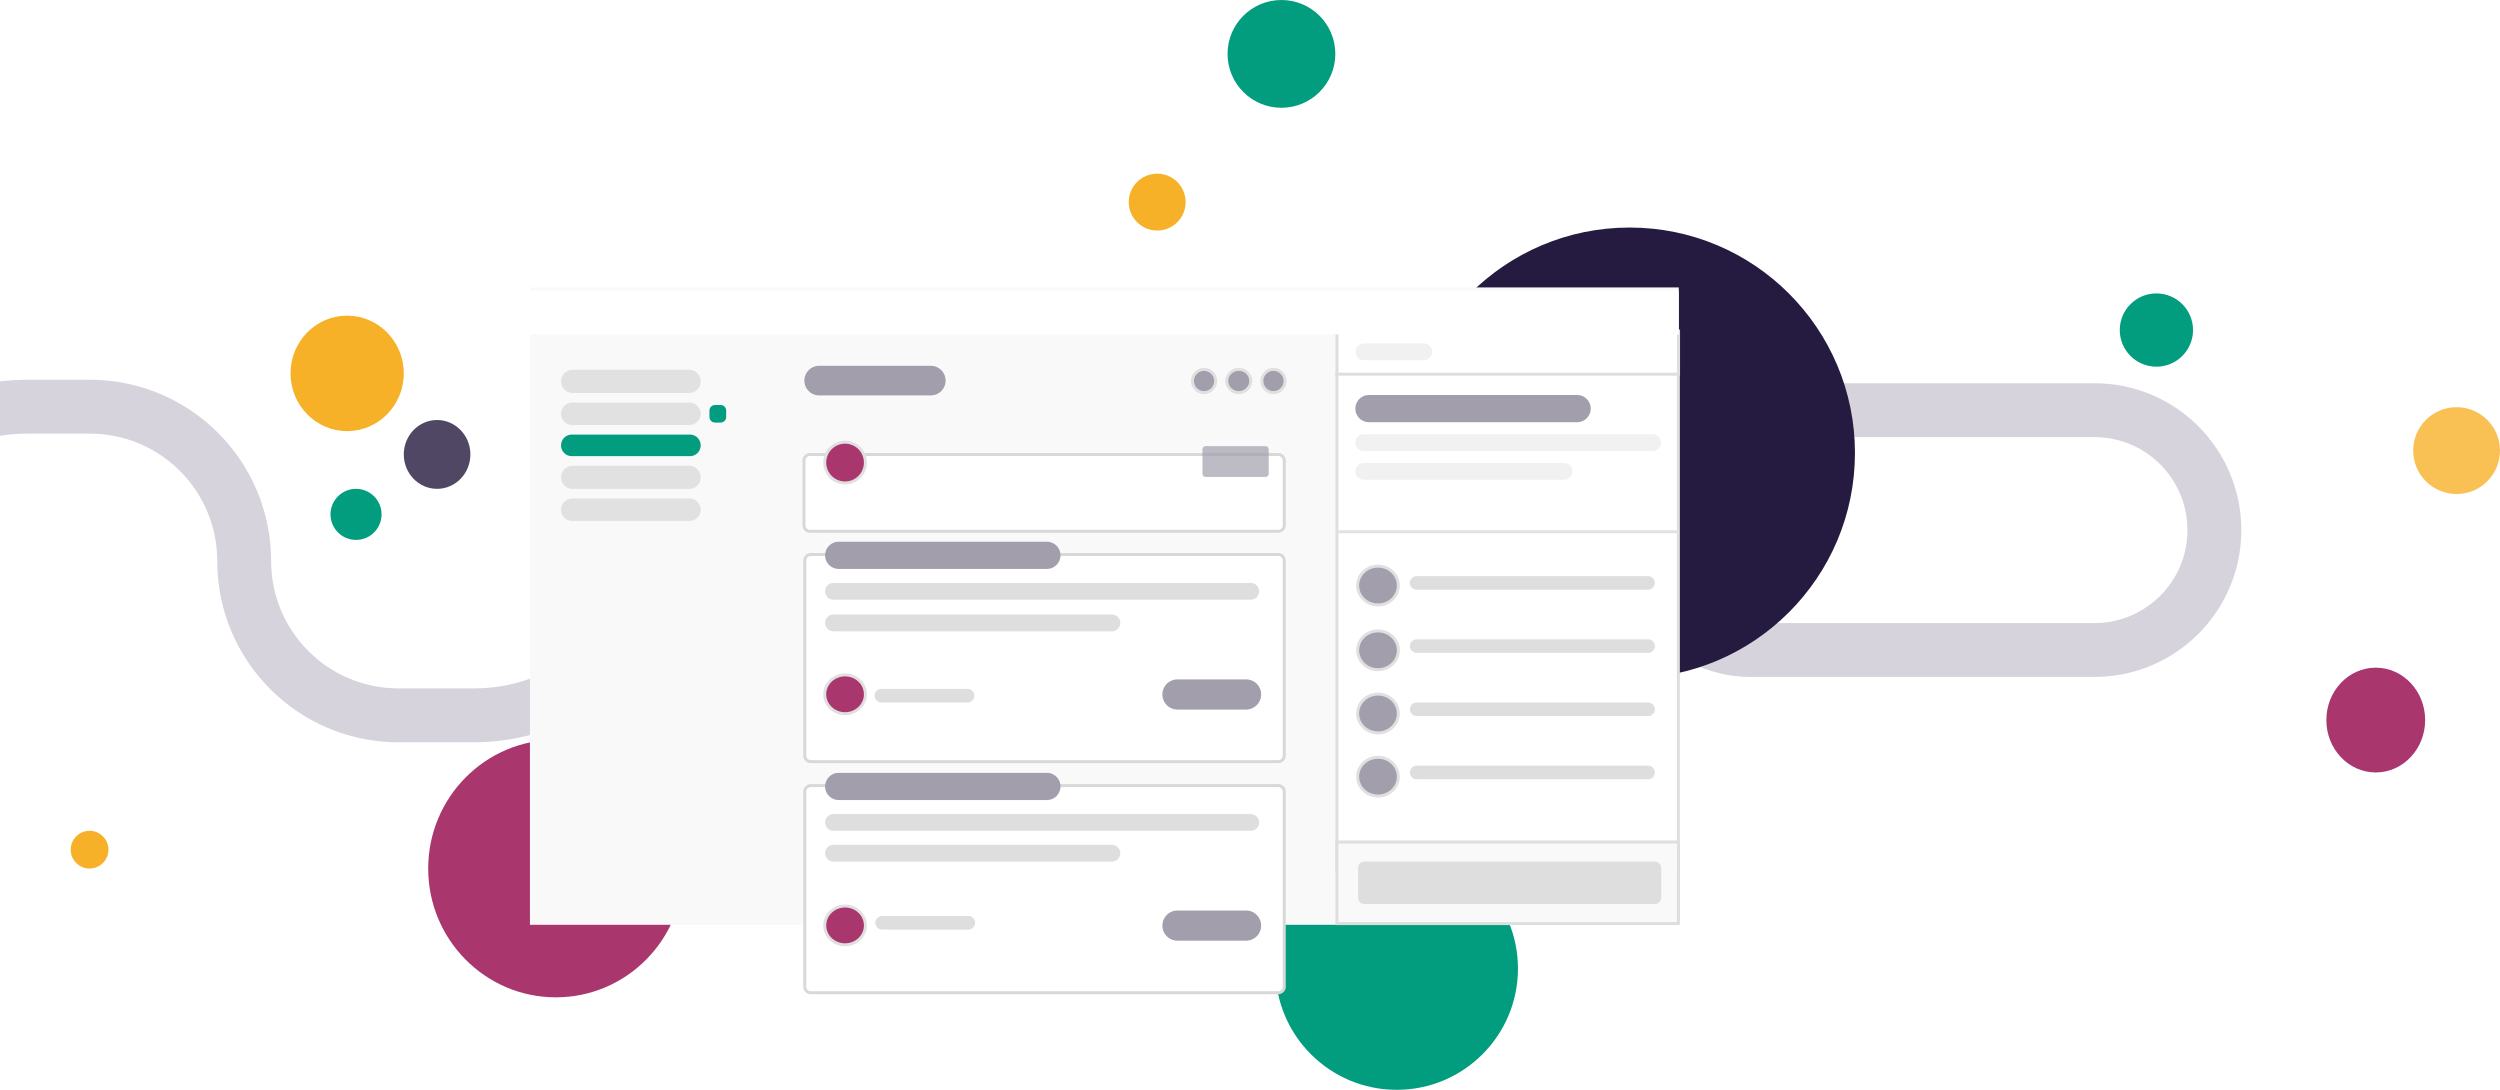 <svg fill="none" xmlns="http://www.w3.org/2000/svg" viewBox="0 0 835 364">
  <ellipse cx="185.662" cy="290.094" rx="42.644" ry="43.015" fill="#A9366D"/>
  <path d="M-55 238.921v-39.088c0-35.346 28.654-64 64-64h21.01c28.466 0 51.543 23.077 51.543 51.544v0c0 28.467 23.077 51.544 51.544 51.544h25.277c35.346 0 64-28.654 64-64v-39.088" stroke="#D6D3DD" stroke-width="18"/>
  <ellipse opacity=".8" cx="145.985" cy="151.778" rx="11.125" ry="11.495" fill="#251A3F"/>
  <circle opacity=".8" cx="820.5" cy="150.5" r="14.5" fill="#F7B129"/>
  <circle cx="118.915" cy="171.803" r="8.529" fill="#029D7F"/>
  <circle cx="720.237" cy="110.237" r="12.237" fill="#029D7F"/>
  <ellipse cx="793.5" cy="240.5" rx="16.5" ry="17.5" fill="#A9366D"/>
  <circle cx="466.5" cy="323.5" r="40.5" fill="#029D7F"/>
  <circle cx="29.918" cy="283.79" r="6.304" fill="#F7B129"/>
  <ellipse cx="115.948" cy="124.708" rx="18.912" ry="19.283" fill="#F7B129"/>
  <circle r="18" transform="matrix(-1 0 0 1 428 18)" fill="#029D7F"/>
  <circle r="9.5" transform="matrix(-1 0 0 1 386.5 67.5)" fill="#F7B129"/>
  <path d="M549 181.355v0c0 19.74 16.002 35.742 35.742 35.742h114.811c22.118 0 40.049-17.93 40.049-40.048v0c0-22.119-17.931-40.049-40.049-40.049h-99.335" stroke="#D6D3DD" stroke-width="18"/>
  <circle cx="544.277" cy="151.277" r="75.277" fill="#251A3F"/>
  <path d="M560.706 96H177v212.883h383.706V96z" fill="#F9F9FA"/>
  <g filter="url(#_kdK4qaIza)">
    <path fill-rule="evenodd" clip-rule="evenodd" d="M268.396 143.812c0-1.18.955-2.137 2.132-2.137h156.414c1.177 0 2.132.957 2.132 2.137v21.635c0 1.18-.955 2.137-2.132 2.137H270.528a2.135 2.135 0 01-2.132-2.137v-21.635z" fill="#fff"/>
    <path d="M268.53 143.812c0-1.107.895-2.004 1.998-2.004h156.414a2 2 0 011.998 2.004v21.635a2 2 0 01-1.998 2.003H270.528a2 2 0 01-1.998-2.003v-21.635z" stroke="#D8D8D8"/>
  </g>
  <path d="M282.253 161.307c3.752 0 6.795-3.049 6.795-6.811s-3.043-6.811-6.795-6.811c-3.753 0-6.795 3.049-6.795 6.811s3.042 6.811 6.795 6.811z" fill="#A9366D" stroke="#E0E0E0"/>
  <path d="M402.161 131.124a3.868 3.868 0 003.863-3.873 3.868 3.868 0 00-3.863-3.873 3.869 3.869 0 00-3.864 3.873 3.869 3.869 0 003.864 3.873zm11.591 0c2.203 0 3.997-1.729 3.997-3.873 0-2.143-1.794-3.873-3.997-3.873s-3.997 1.73-3.997 3.873c0 2.144 1.794 3.873 3.997 3.873zm11.591 0a3.869 3.869 0 003.864-3.873 3.869 3.869 0 00-3.864-3.873 3.869 3.869 0 00-3.864 3.873 3.869 3.869 0 003.864 3.873z" fill="#A29EAC" stroke="#E0E0E0"/>
  <path opacity=".7" fill-rule="evenodd" clip-rule="evenodd" d="M401.628 150.086c0-.59.477-1.068 1.066-1.068h19.984c.589 0 1.066.478 1.066 1.068v8.138c0 .59-.477 1.068-1.066 1.068h-19.984a1.067 1.067 0 01-1.066-1.068v-8.138z" fill="#A29EAC"/>
  <path d="M560.573 124.447H446.527v166.139h114.046V124.447z" fill="#fff" stroke="#DEDEDE"/>
  <path d="M460.249 202.049c3.747 0 6.795-2.896 6.795-6.482 0-3.586-3.048-6.481-6.795-6.481-3.746 0-6.794 2.895-6.794 6.481s3.048 6.482 6.794 6.482z" fill="#A29EAC" stroke="#E0E0E0"/>
  <path d="M550.447 192.425h-77.274a2.267 2.267 0 00-2.265 2.27 2.268 2.268 0 002.265 2.271h77.274a2.268 2.268 0 002.265-2.271 2.267 2.267 0 00-2.265-2.27z" fill="#DEDEDE"/>
  <path d="M460.249 223.684c3.747 0 6.795-2.895 6.795-6.481s-3.048-6.481-6.795-6.481c-3.746 0-6.794 2.895-6.794 6.481s3.048 6.481 6.794 6.481z" fill="#A29EAC" stroke="#E0E0E0"/>
  <path d="M550.447 213.526h-77.274a2.268 2.268 0 00-2.265 2.271 2.268 2.268 0 002.265 2.27h77.274a2.268 2.268 0 002.265-2.27 2.268 2.268 0 00-2.265-2.271z" fill="#DEDEDE"/>
  <path d="M460.249 244.786c3.747 0 6.795-2.896 6.795-6.482 0-3.586-3.048-6.481-6.795-6.481-3.746 0-6.794 2.895-6.794 6.481s3.048 6.482 6.794 6.482z" fill="#A29EAC" stroke="#E0E0E0"/>
  <path d="M550.447 234.627h-77.274a2.268 2.268 0 00-2.265 2.271 2.267 2.267 0 002.265 2.27h77.274a2.267 2.267 0 002.265-2.27 2.268 2.268 0 00-2.265-2.271z" fill="#DEDEDE"/>
  <path d="M460.249 265.887c3.747 0 6.795-2.896 6.795-6.482 0-3.586-3.048-6.481-6.795-6.481-3.746 0-6.794 2.895-6.794 6.481s3.048 6.482 6.794 6.482z" fill="#A29EAC" stroke="#E0E0E0"/>
  <path d="M550.447 255.729h-77.274a2.267 2.267 0 00-2.265 2.27 2.268 2.268 0 002.265 2.271h77.274a2.268 2.268 0 002.265-2.271 2.267 2.267 0 00-2.265-2.27z" fill="#DEDEDE"/>
  <path d="M526.769 131.932h-69.546a4.535 4.535 0 00-4.53 4.54 4.535 4.535 0 004.53 4.541h69.546a4.535 4.535 0 004.53-4.541 4.535 4.535 0 00-4.53-4.54z" fill="#A29EAC"/>
  <path d="M551.95 145.02h-96.459a2.8 2.8 0 00-2.798 2.804 2.802 2.802 0 002.798 2.805h96.459a2.802 2.802 0 002.798-2.805 2.8 2.8 0 00-2.798-2.804zm-29.577 9.615h-66.882a2.802 2.802 0 00-2.798 2.805 2.802 2.802 0 002.798 2.805h66.882a2.802 2.802 0 002.798-2.805 2.802 2.802 0 00-2.798-2.805z" fill="#F1F1F1"/>
  <path d="M560.637 110.557H446.559v14.424h114.078v-14.424z" fill="#fff" stroke="#DEDEDE"/>
  <path d="M446.66 177.601h114.046" stroke="#E2E2E2"/>
  <path d="M560.604 281.237H446.527v27.245h114.077v-27.245z" fill="#F9F9FA" stroke="#DEDEDE"/>
  <path d="M552.712 287.781H455.72a2.134 2.134 0 00-2.132 2.137v9.883c0 1.18.954 2.137 2.132 2.137h96.992a2.135 2.135 0 002.132-2.137v-9.883c0-1.18-.955-2.137-2.132-2.137z" fill="#DEDEDE"/>
  <path d="M475.571 114.697h-19.985a2.8 2.8 0 00-2.797 2.805 2.8 2.8 0 002.797 2.804h19.985a2.8 2.8 0 002.798-2.804 2.802 2.802 0 00-2.798-2.805z" fill="#F1F1F1"/>
  <path d="M230.426 145.147h-39.437a3.602 3.602 0 00-3.597 3.606 3.602 3.602 0 003.597 3.606h39.437a3.6 3.6 0 003.597-3.606 3.602 3.602 0 00-3.597-3.606z" fill="#029D7F"/>
  <path d="M310.897 122.176h-37.304a4.936 4.936 0 00-4.93 4.942 4.935 4.935 0 004.93 4.941h37.304a4.935 4.935 0 004.93-4.941 4.936 4.936 0 00-4.93-4.942z" fill="#A29EAC"/>
  <path d="M230.159 155.564h-38.903a3.869 3.869 0 00-3.864 3.873 3.869 3.869 0 003.864 3.873h38.903a3.869 3.869 0 003.864-3.873 3.869 3.869 0 00-3.864-3.873zm0-32.052h-38.903a3.869 3.869 0 00-3.864 3.873 3.869 3.869 0 003.864 3.873h38.903a3.869 3.869 0 003.864-3.873 3.869 3.869 0 00-3.864-3.873zm.134 43.004h-39.17a3.735 3.735 0 00-3.731 3.739c0 2.065 1.67 3.74 3.731 3.74h39.17c2.06 0 3.73-1.675 3.73-3.74a3.735 3.735 0 00-3.73-3.739zm0-32.053h-39.17a3.735 3.735 0 00-3.731 3.74 3.735 3.735 0 003.731 3.739h39.17c2.06 0 3.73-1.674 3.73-3.739 0-2.066-1.67-3.74-3.73-3.74z" fill="#E1E1E1"/>
  <path d="M240.685 135.264h-1.866c-1.03 0-1.865.838-1.865 1.87v2.137c0 1.033.835 1.87 1.865 1.87h1.866c1.03 0 1.865-.837 1.865-1.87v-2.137c0-1.032-.835-1.87-1.865-1.87z" fill="#029D7F"/>
  <g filter="url(#_kdK4qaIzb)">
    <path fill-rule="evenodd" clip-rule="evenodd" d="M268.663 177.2c0-1.18.955-2.137 2.132-2.137h156.147c1.177 0 2.132.957 2.132 2.137v65.173c0 1.18-.955 2.137-2.132 2.137H270.795a2.135 2.135 0 01-2.132-2.137V177.2z" fill="#fff"/>
    <path d="M268.796 177.2a2 2 0 011.999-2.003h156.147a2 2 0 011.998 2.003v65.173a2 2 0 01-1.998 2.004H270.795a2.001 2.001 0 01-1.999-2.004V177.2z" stroke="#D8D8D8"/>
  </g>
  <path d="M349.668 180.939h-69.547a4.535 4.535 0 00-4.53 4.541 4.535 4.535 0 004.53 4.541h69.547a4.535 4.535 0 004.53-4.541 4.535 4.535 0 00-4.53-4.541z" fill="#A29EAC"/>
  <path d="M417.749 194.695h-139.36a2.802 2.802 0 00-2.798 2.805 2.8 2.8 0 002.798 2.804h139.36a2.8 2.8 0 002.798-2.804 2.802 2.802 0 00-2.798-2.805zm-46.364 10.551h-92.996a2.802 2.802 0 00-2.798 2.804 2.802 2.802 0 002.798 2.805h92.996a2.802 2.802 0 002.798-2.805 2.802 2.802 0 00-2.798-2.804z" fill="#DEDEDE"/>
  <path d="M282.253 238.375c3.746 0 6.795-2.895 6.795-6.481s-3.049-6.482-6.795-6.482-6.795 2.896-6.795 6.482c0 3.586 3.049 6.481 6.795 6.481z" fill="#A9366D" stroke="#E0E0E0"/>
  <path d="M323.155 230.087h-28.778a2.267 2.267 0 00-2.265 2.27 2.267 2.267 0 002.265 2.27h28.778a2.267 2.267 0 002.265-2.27 2.267 2.267 0 00-2.265-2.27z" fill="#DEDEDE"/>
  <path fill-rule="evenodd" clip-rule="evenodd" d="M393.274 227.416a4.535 4.535 0 00-4.53 4.54 4.535 4.535 0 004.53 4.541h22.915a4.535 4.535 0 004.53-4.541 4.535 4.535 0 00-4.53-4.54h-22.915z" fill="#A29EAC" stroke="#A29EAC"/>
  <g filter="url(#_kdK4qaIzc)">
    <path fill-rule="evenodd" clip-rule="evenodd" d="M268.663 254.393c0-1.18.955-2.137 2.132-2.137h156.147c1.177 0 2.132.957 2.132 2.137v65.174c0 1.18-.955 2.137-2.132 2.137H270.795a2.135 2.135 0 01-2.132-2.137v-65.174z" fill="#fff"/>
    <path d="M268.796 254.393c0-1.106.895-2.003 1.999-2.003h156.147a2 2 0 011.998 2.003v65.174a2 2 0 01-1.998 2.003H270.795a2.001 2.001 0 01-1.999-2.003v-65.174z" stroke="#D8D8D8"/>
  </g>
  <path d="M349.668 258.133h-69.547a4.535 4.535 0 00-4.53 4.54 4.535 4.535 0 004.53 4.541h69.547a4.535 4.535 0 004.53-4.541 4.535 4.535 0 00-4.53-4.54z" fill="#A29EAC"/>
  <path d="M417.749 271.889h-139.36a2.8 2.8 0 00-2.798 2.804 2.802 2.802 0 002.798 2.805h139.36a2.802 2.802 0 002.798-2.805 2.8 2.8 0 00-2.798-2.804zm-46.364 10.283h-92.996a2.802 2.802 0 00-2.798 2.805 2.8 2.8 0 002.798 2.804h92.996a2.8 2.8 0 002.798-2.804 2.802 2.802 0 00-2.798-2.805z" fill="#DEDEDE"/>
  <path d="M282.253 315.569c3.746 0 6.795-2.896 6.795-6.482 0-3.586-3.049-6.481-6.795-6.481s-6.795 2.895-6.795 6.481 3.049 6.482 6.795 6.482z" fill="#A9366D" stroke="#E0E0E0"/>
  <path d="M323.421 305.944h-28.778a2.268 2.268 0 00-2.265 2.271 2.267 2.267 0 002.265 2.27h28.778a2.267 2.267 0 002.265-2.27 2.268 2.268 0 00-2.265-2.271z" fill="#DEDEDE"/>
  <path fill-rule="evenodd" clip-rule="evenodd" d="M393.274 304.609a4.535 4.535 0 00-4.53 4.541 4.535 4.535 0 004.53 4.54h22.915a4.535 4.535 0 004.53-4.54 4.535 4.535 0 00-4.53-4.541h-22.915z" fill="#A29EAC" stroke="#A29EAC"/>
  <g filter="url(#_kdK4qaIzd)">
    <path fill-rule="evenodd" clip-rule="evenodd" d="M177 96h383.706v14.691H177V96z" fill="#fff"/>
  </g>
  <defs>
    <filter id="_kdK4qaIza" x="248.03" y="131.308" width="201.411" height="66.642" filterUnits="userSpaceOnUse" color-interpolation-filters="sRGB">
      <feFlood flood-opacity="0" result="BackgroundImageFix"/>
      <feColorMatrix in="SourceAlpha" values="0 0 0 0 0 0 0 0 0 0 0 0 0 0 0 0 0 0 127 0"/>
      <feOffset dy="10"/>
      <feGaussianBlur stdDeviation="10"/>
      <feColorMatrix values="0 0 0 0 0.2 0 0 0 0 0.2 0 0 0 0 0.2 0 0 0 0.15 0"/>
      <feBlend in2="BackgroundImageFix" result="effect1_dropShadow"/>
      <feBlend in="SourceGraphic" in2="effect1_dropShadow" result="shape"/>
    </filter>
    <filter id="_kdK4qaIzb" x="248.296" y="164.697" width="201.144" height="110.18" filterUnits="userSpaceOnUse" color-interpolation-filters="sRGB">
      <feFlood flood-opacity="0" result="BackgroundImageFix"/>
      <feColorMatrix in="SourceAlpha" values="0 0 0 0 0 0 0 0 0 0 0 0 0 0 0 0 0 0 127 0"/>
      <feOffset dy="10"/>
      <feGaussianBlur stdDeviation="10"/>
      <feColorMatrix values="0 0 0 0 0 0 0 0 0 0 0 0 0 0 0 0 0 0 0.1 0"/>
      <feBlend in2="BackgroundImageFix" result="effect1_dropShadow"/>
      <feBlend in="SourceGraphic" in2="effect1_dropShadow" result="shape"/>
    </filter>
    <filter id="_kdK4qaIzc" x="248.296" y="241.89" width="201.144" height="110.18" filterUnits="userSpaceOnUse" color-interpolation-filters="sRGB">
      <feFlood flood-opacity="0" result="BackgroundImageFix"/>
      <feColorMatrix in="SourceAlpha" values="0 0 0 0 0 0 0 0 0 0 0 0 0 0 0 0 0 0 127 0"/>
      <feOffset dy="10"/>
      <feGaussianBlur stdDeviation="10"/>
      <feColorMatrix values="0 0 0 0 0 0 0 0 0 0 0 0 0 0 0 0 0 0 0.1 0"/>
      <feBlend in2="BackgroundImageFix" result="effect1_dropShadow"/>
      <feBlend in="SourceGraphic" in2="effect1_dropShadow" result="shape"/>
    </filter>
    <filter id="_kdK4qaIzd" x="173" y="93" width="391.706" height="22.691" filterUnits="userSpaceOnUse" color-interpolation-filters="sRGB">
      <feFlood flood-opacity="0" result="BackgroundImageFix"/>
      <feColorMatrix in="SourceAlpha" values="0 0 0 0 0 0 0 0 0 0 0 0 0 0 0 0 0 0 127 0"/>
      <feOffset dy="1"/>
      <feGaussianBlur stdDeviation="2"/>
      <feColorMatrix values="0 0 0 0 0.882 0 0 0 0 0.882 0 0 0 0 0.882 0 0 0 1 0"/>
      <feBlend in2="BackgroundImageFix" result="effect1_dropShadow"/>
      <feBlend in="SourceGraphic" in2="effect1_dropShadow" result="shape"/>
    </filter>
  </defs>
</svg>
